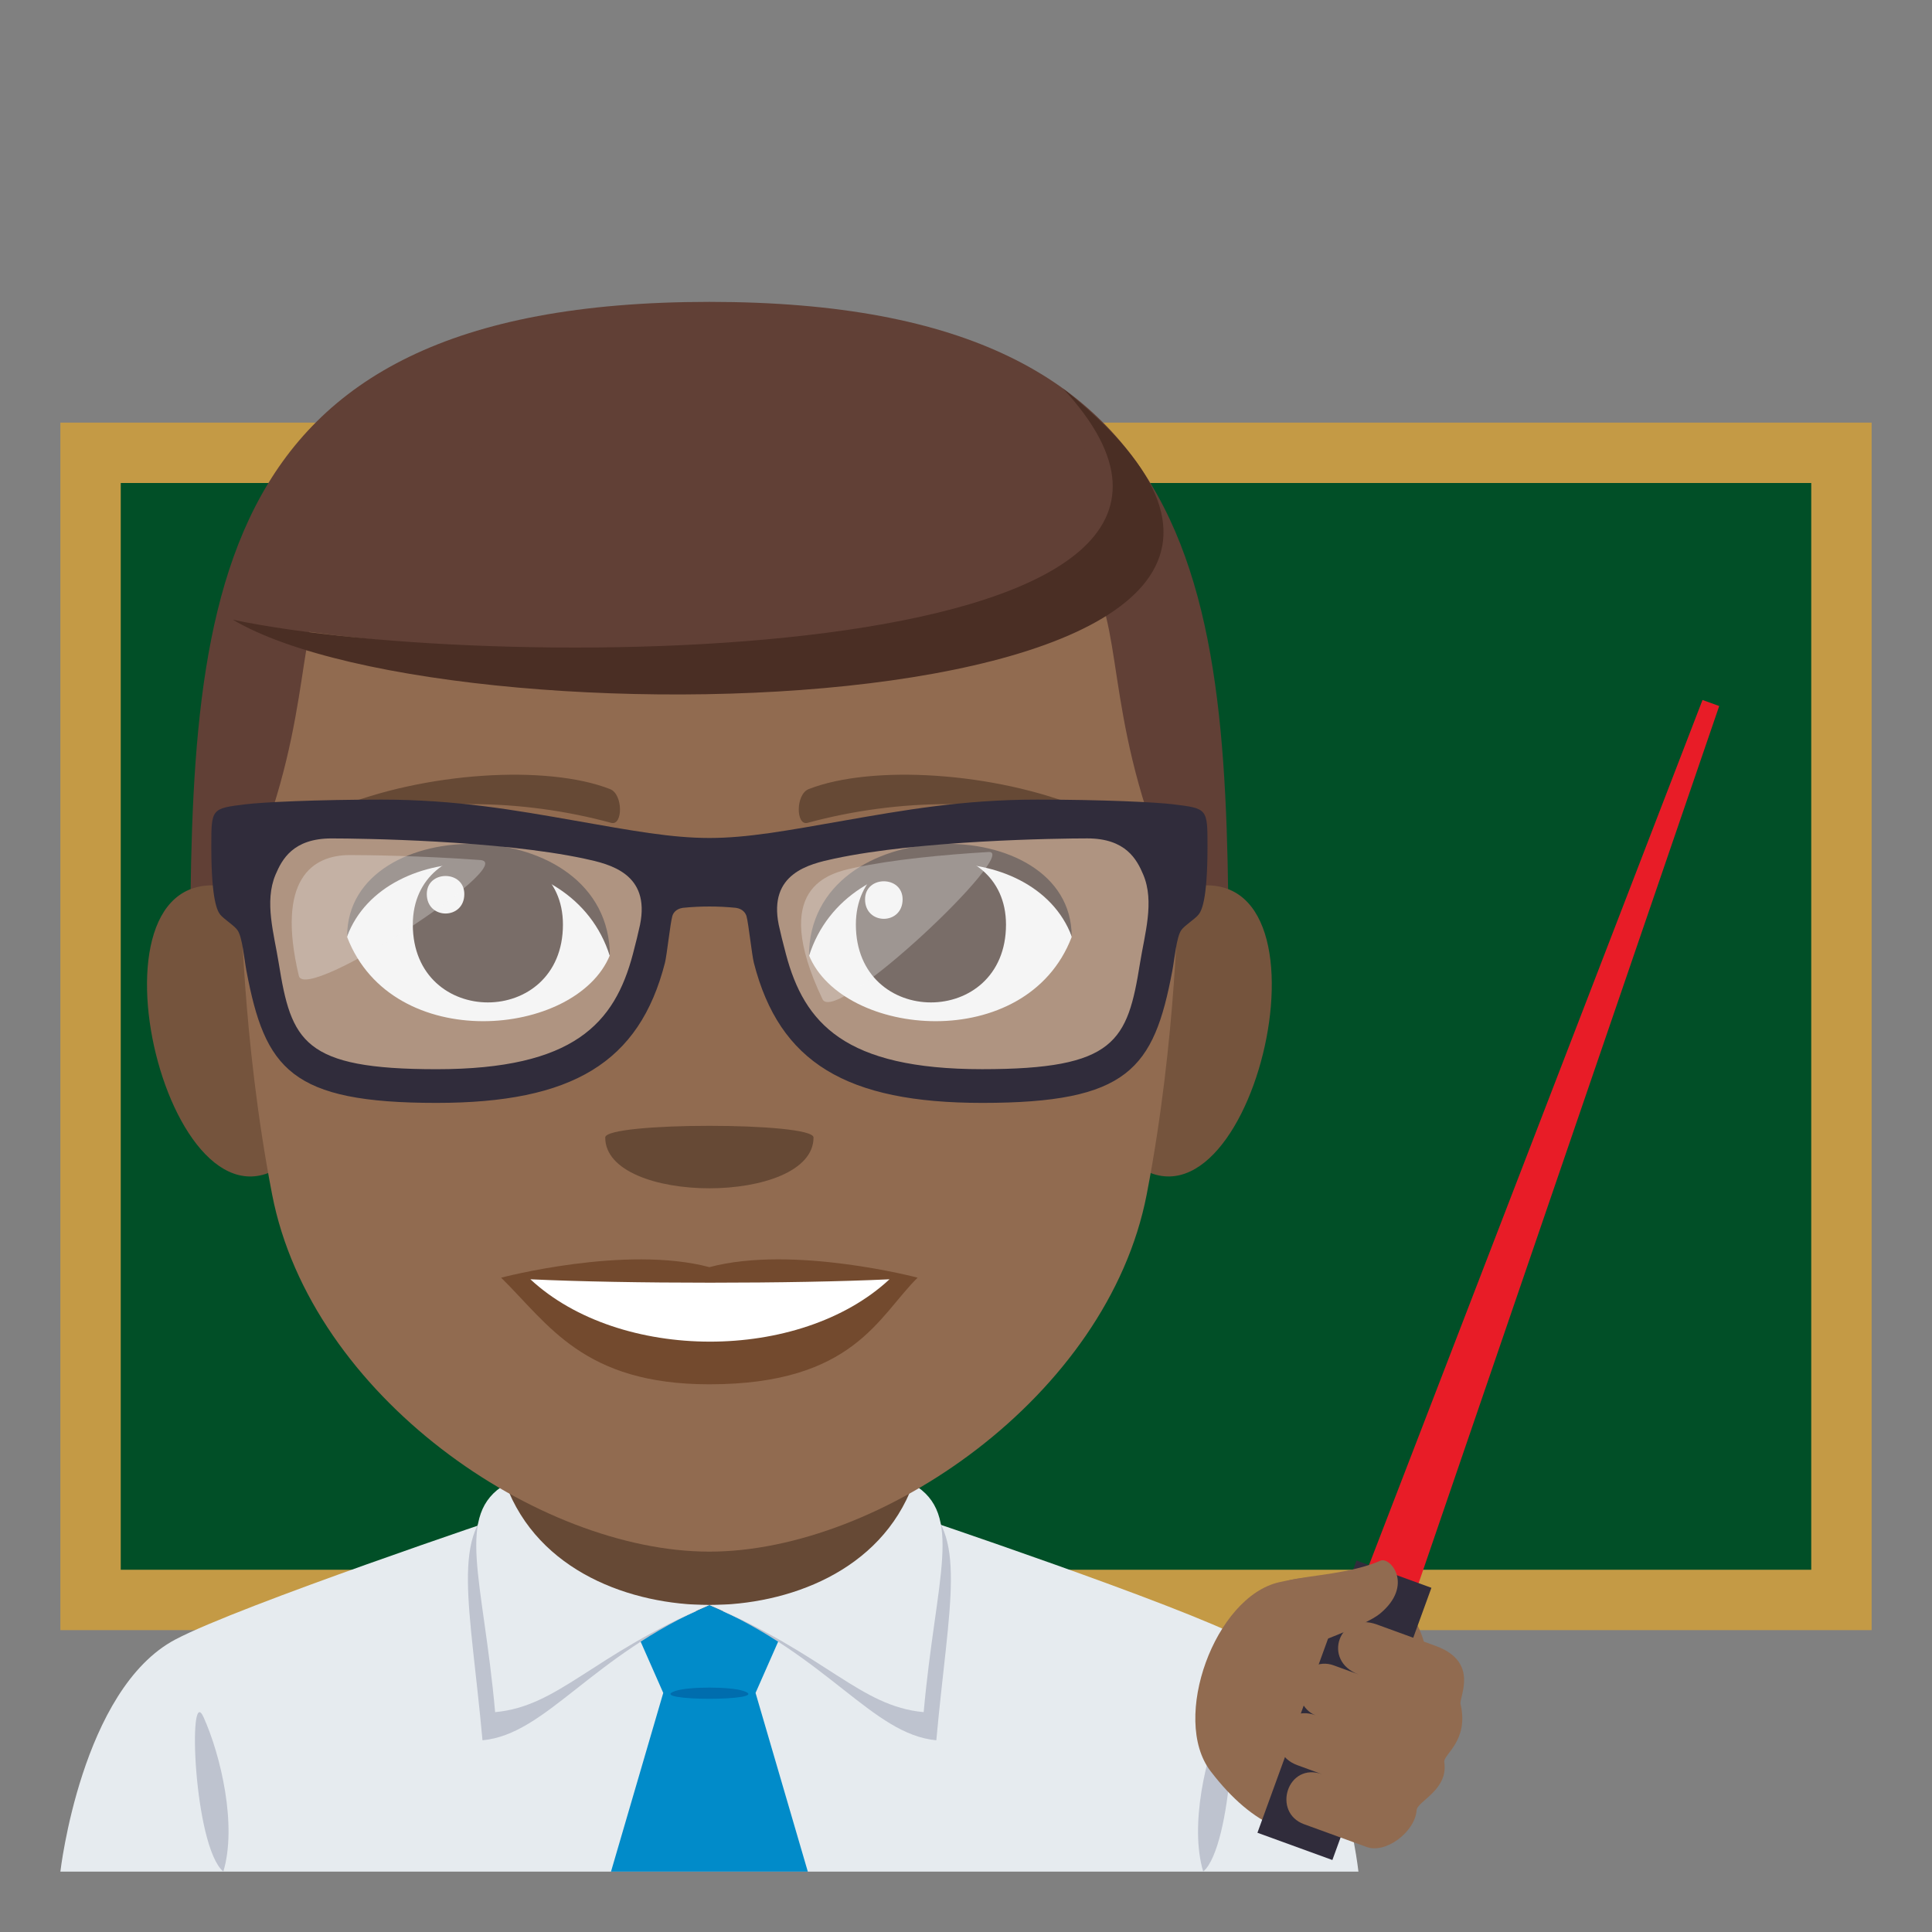 <?xml version="1.0" encoding="utf-8"?>
<!-- Generator: Adobe Illustrator 15.0.0, SVG Export Plug-In . SVG Version: 6.00 Build 0)  -->
<!DOCTYPE svg PUBLIC "-//W3C//DTD SVG 1.1//EN" "http://www.w3.org/Graphics/SVG/1.1/DTD/svg11.dtd">
<svg version="1.1" id="Layer_1" xmlns="http://www.w3.org/2000/svg" xmlns:xlink="http://www.w3.org/1999/xlink" x="0px" y="0px"
	 width="64px" height="64px" viewBox="0 0 64 64" enable-background="new 0 0 64 64" xml:space="preserve">
<rect x="0" y="0" width="64" height="64" fill="#808080" stroke="none"/>
<rect x="2" y="14" fill="#C49A45" width="60" height="40"/>
<rect x="4" y="16" fill="#014F27" width="56" height="36"/>
<path fill="#E6EBEF" d="M5.813,54.308c2.15-1.134,11.076-4.13,11.076-4.13h13.293c0,0,8.918,2.989,11.055,4.127
	C44.346,55.957,45,62,45,62H2C2,62,2.693,55.952,5.813,54.308"/>
<rect x="16.717" y="46.039" fill="#664935" width="13.566" height="7.333"/>
<path fill="#BEC3CF" d="M40.51,56.885c-0.57,1.277-1.109,3.59-0.652,5.114C40.84,61.162,41.041,55.697,40.51,56.885"/>
<path fill="#BEC3CF" d="M7.398,62c0.459-1.524-0.08-3.841-0.654-5.114C6.213,55.696,6.414,61.161,7.398,62"/>
<polygon fill="#018BC9" points="26.76,62 25.029,56.08 25.838,54.245 23.5,53.168 21.162,54.245 21.971,56.08 20.24,62 "/>
<path fill="#006DAE" d="M24.631,56.016c-0.447-0.15-1.814-0.15-2.262,0C21.342,56.361,25.658,56.361,24.631,56.016z"/>
<path fill="#BEC3CF" d="M23.5,53.168c-2.582,0-5.834-0.554-6.908-3.463c-1.693,1.001-1.014,3.463-0.609,7.944
	C18.098,57.454,19.594,54.841,23.5,53.168z"/>
<path fill="#E6EBEF" d="M23.5,53.168c-2.582,0-5.672-1.096-6.748-4.005c-1.693,1-0.752,3.071-0.35,7.554
	C18.518,56.521,19.594,54.841,23.5,53.168z"/>
<path fill="#BEC3CF" d="M23.5,53.168c2.582,0,5.834-0.554,6.908-3.463c1.693,1.001,1.014,3.463,0.609,7.944
	C28.902,57.454,27.406,54.841,23.5,53.168z"/>
<path fill="#E6EBEF" d="M23.5,53.168c2.582,0,5.672-1.096,6.748-4.005c1.693,1,0.752,3.071,0.35,7.554
	C28.482,56.521,27.406,54.841,23.5,53.168z"/>
<path fill="#916B50" d="M40.098,58.667c-1.32-1.734,0.15-5.775,2.277-6.254C51.783,50.298,45.943,66.337,40.098,58.667z"/>
<polygon fill="#E81C27" points="45.248,52.11 46.902,52.713 56.951,23.388 56.398,23.188 "/>
<rect x="43.201" y="51.885" transform="matrix(-0.94 -0.342 0.342 -0.94 67.001 125.162)" fill="#302C3B" width="2.641" height="9.593"/>
<path fill="#916B50" d="M47.561,54.524l-1.951-0.711c-1.24-0.451-1.842,1.203-0.602,1.655l-0.828-0.301
	c-0.494-0.182-0.977,0.112-1.127,0.526c-0.148,0.413,0.113,0.977,0.525,1.127c-1.158-0.421-1.76,1.233-0.6,1.654l0.826,0.302
	c-1.158-0.421-1.678,1.263-0.604,1.654l2.043,0.743c0.641,0.266,1.633-0.487,1.684-1.207c0.021-0.3,1.059-0.668,0.916-1.594
	c-0.039-0.254,0.826-0.7,0.539-1.923C48.33,56.223,49.02,55.056,47.561,54.524z"/>
<path fill="#916B50" d="M42.713,52.345c-0.982,0.228,0.107,2.309,0.531,2.217c0,0,1.977-0.705,2.463-1.102
	c1.143-0.939,0.354-1.905,0.021-1.76C44.76,52.125,43.422,52.18,42.713,52.345z"/>
<path fill="#614036" d="M23.5,10C6.302,10,6.297,20.348,6.297,33.287h34.404C40.701,20.348,40.697,10,23.5,10z"/>
<path fill="#75543D" d="M9.713,38.317c1.863-1.733,0.172-8.539-2.23-8.948C2.348,28.493,5.693,42.062,9.713,38.317z"/>
<path fill="#75543D" d="M37.287,38.317c-1.863-1.733-0.172-8.539,2.23-8.948C44.65,28.493,41.309,42.06,37.287,38.317z"/>
<path fill="#916B50" d="M23.5,16.9c-17.969,0-10.729,2.081-15.525,12.636c0,0,0.035,4.84,1.039,10.031
	C10.309,46.261,17.842,51.4,23.5,51.4s13.191-5.14,14.486-11.833c1.004-5.191,1.039-10.031,1.039-10.031
	C34.229,18.98,41.469,16.9,23.5,16.9z"/>
<path fill="#F5F5F5" d="M35.5,31.042c-1.496,3.901-7.588,3.329-8.703,0.601C27.645,27.26,34.676,26.886,35.5,31.042z"/>
<path fill="#45332C" d="M28.352,30.628c0,3.438,4.973,3.438,4.973,0C33.324,27.435,28.352,27.435,28.352,30.628z"/>
<path fill="#45332C" d="M35.5,31.015c0-4.187-8.703-4.187-8.703,0.662C28.041,27.699,34.256,27.699,35.5,31.015z"/>
<path fill="#F5F5F5" d="M11.5,31.042c1.497,3.901,7.588,3.329,8.703,0.601C19.355,27.26,12.324,26.886,11.5,31.042z"/>
<path fill="#45332C" d="M18.648,30.628c0,3.438-4.973,3.438-4.973,0C13.676,27.435,18.648,27.435,18.648,30.628z"/>
<path fill="#45332C" d="M11.5,31.015c0-4.186,8.703-4.186,8.703,0.66C18.961,27.699,12.743,27.699,11.5,31.015z"/>
<path fill="#F5F5F5" d="M28.656,29.792c0,0.86,1.244,0.86,1.244,0C29.9,28.994,28.656,28.994,28.656,29.792z"/>
<path fill="#F5F5F5" d="M15.381,29.617c0,0.859-1.243,0.859-1.243,0C14.138,28.819,15.381,28.819,15.381,29.617z"/>
<path fill="#734A2E" d="M23.5,41.976c-2.781-0.74-6.9,0.349-6.9,0.349c1.569,1.538,2.719,3.532,6.9,3.532
	c4.791,0,5.604-2.266,6.898-3.532C30.398,42.324,26.275,41.235,23.5,41.976z"/>
<path fill="#FFFFFF" d="M17.57,42.378c2.953,2.746,8.924,2.763,11.896,0C26.314,42.528,20.742,42.529,17.57,42.378z"/>
<path fill="#664935" d="M35.896,26.787c-2.965-1.223-7.023-1.462-9.107-0.647c-0.439,0.172-0.426,1.225-0.037,1.118
	c2.988-0.813,6.426-0.875,9.256,0.108C36.387,27.5,36.342,26.969,35.896,26.787z"/>
<path fill="#664935" d="M11.103,26.787c2.964-1.223,7.022-1.462,9.106-0.647c0.439,0.172,0.426,1.225,0.037,1.118
	c-2.987-0.813-6.426-0.875-9.254,0.108C10.611,27.5,10.656,26.969,11.103,26.787z"/>
<path fill="#614036" d="M37.238,15.314c6.408,8.789-23.337,6.496-29.524,5.214C7.714,20.529,16.801,8.135,37.238,15.314z"/>
<path fill="#4A2E24" d="M7.714,20.529c8.886,1.87,36.054,1.61,27.503-7.657C49.158,23.994,15.238,24.984,7.714,20.529z"/>
<path fill="#664935" d="M26.949,37.681c0,2.244-6.9,2.244-6.9,0C20.049,37.165,26.949,37.165,26.949,37.681z"/>
<path opacity="0.3" fill="#F5F5F5" d="M25.223,28.539c-0.541,8.816,8.375,8.167,12.104,6.458
	C40.307,27.496,39.473,25.352,25.223,28.539z"/>
<path opacity="0.3" fill="#F5F5F5" d="M32.748,28.223c-1.5,0.091-3.176,0.249-4.467,0.528c-0.797,0.172-2.809,0.621-1.035,4.349
	C27.678,34.006,33.824,28.157,32.748,28.223z"/>
<path opacity="0.3" fill="#F5F5F5" d="M8.473,27.581c-1.473,9.896,6.082,9.5,10.916,7.521C27.91,25.289,11.307,26.935,8.473,27.581z
	"/>
<path opacity="0.3" fill="#F5F5F5" d="M15.912,28.49c-1.963-0.145-3.783-0.165-4.324-0.165c-1.236,0-2.449,0.79-1.689,4
	C10.117,33.251,17.227,28.586,15.912,28.49z"/>
<path fill="#302C3B" d="M38.859,26.643c-0.566-0.07-2.344-0.155-4.5-0.155c-2.473,0-4.447,0.354-6.391,0.694
	c-1.928,0.339-3.213,0.577-4.469,0.577c-1.258,0-2.541-0.238-4.469-0.577c-1.945-0.341-3.918-0.694-6.393-0.694
	c-2.156,0-3.934,0.085-4.5,0.155C7,26.782,7,26.782,7,28.037c0,1.835,0.211,2.154,0.299,2.265c0.121,0.148,0.459,0.354,0.568,0.511
	c0.162,0.229,0.219,0.939,0.297,1.349c0.615,3.248,1.463,4.373,6.297,4.373c4.502,0,6.719-1.337,7.566-4.639
	c0.063-0.246,0.174-1.3,0.244-1.546c0.025-0.097,0.115-0.242,0.35-0.277c0.313-0.031,0.598-0.044,0.879-0.044
	s0.564,0.013,0.879,0.044c0.232,0.035,0.322,0.181,0.35,0.277c0.068,0.246,0.18,1.3,0.244,1.546
	c0.846,3.302,3.064,4.639,7.564,4.639c4.836,0,5.684-1.125,6.297-4.373c0.078-0.409,0.137-1.119,0.297-1.349
	c0.109-0.157,0.447-0.362,0.568-0.511c0.09-0.11,0.301-0.43,0.301-2.265C40,26.782,40,26.782,38.859,26.643z M21.201,30.638
	c-0.057,0.266-0.133,0.576-0.236,0.968c-0.605,2.289-1.945,3.813-6.504,3.813c-4.418,0-4.811-0.922-5.227-3.511
	c-0.154-0.966-0.486-2.035-0.107-2.933c0.213-0.5,0.576-1.201,1.855-1.201c0.934,0,5.551,0.061,8.391,0.673
	C20.201,28.625,21.549,28.937,21.201,30.638z M37.764,31.907c-0.416,2.589-0.807,3.511-5.227,3.511
	c-4.559,0-5.896-1.523-6.502-3.813c-0.105-0.392-0.18-0.702-0.238-0.968c-0.346-1.701,1.002-2.013,1.83-2.191
	c2.84-0.612,7.457-0.673,8.391-0.673c1.277,0,1.643,0.701,1.854,1.201C38.252,29.872,37.918,30.941,37.764,31.907z"/>
</svg>
